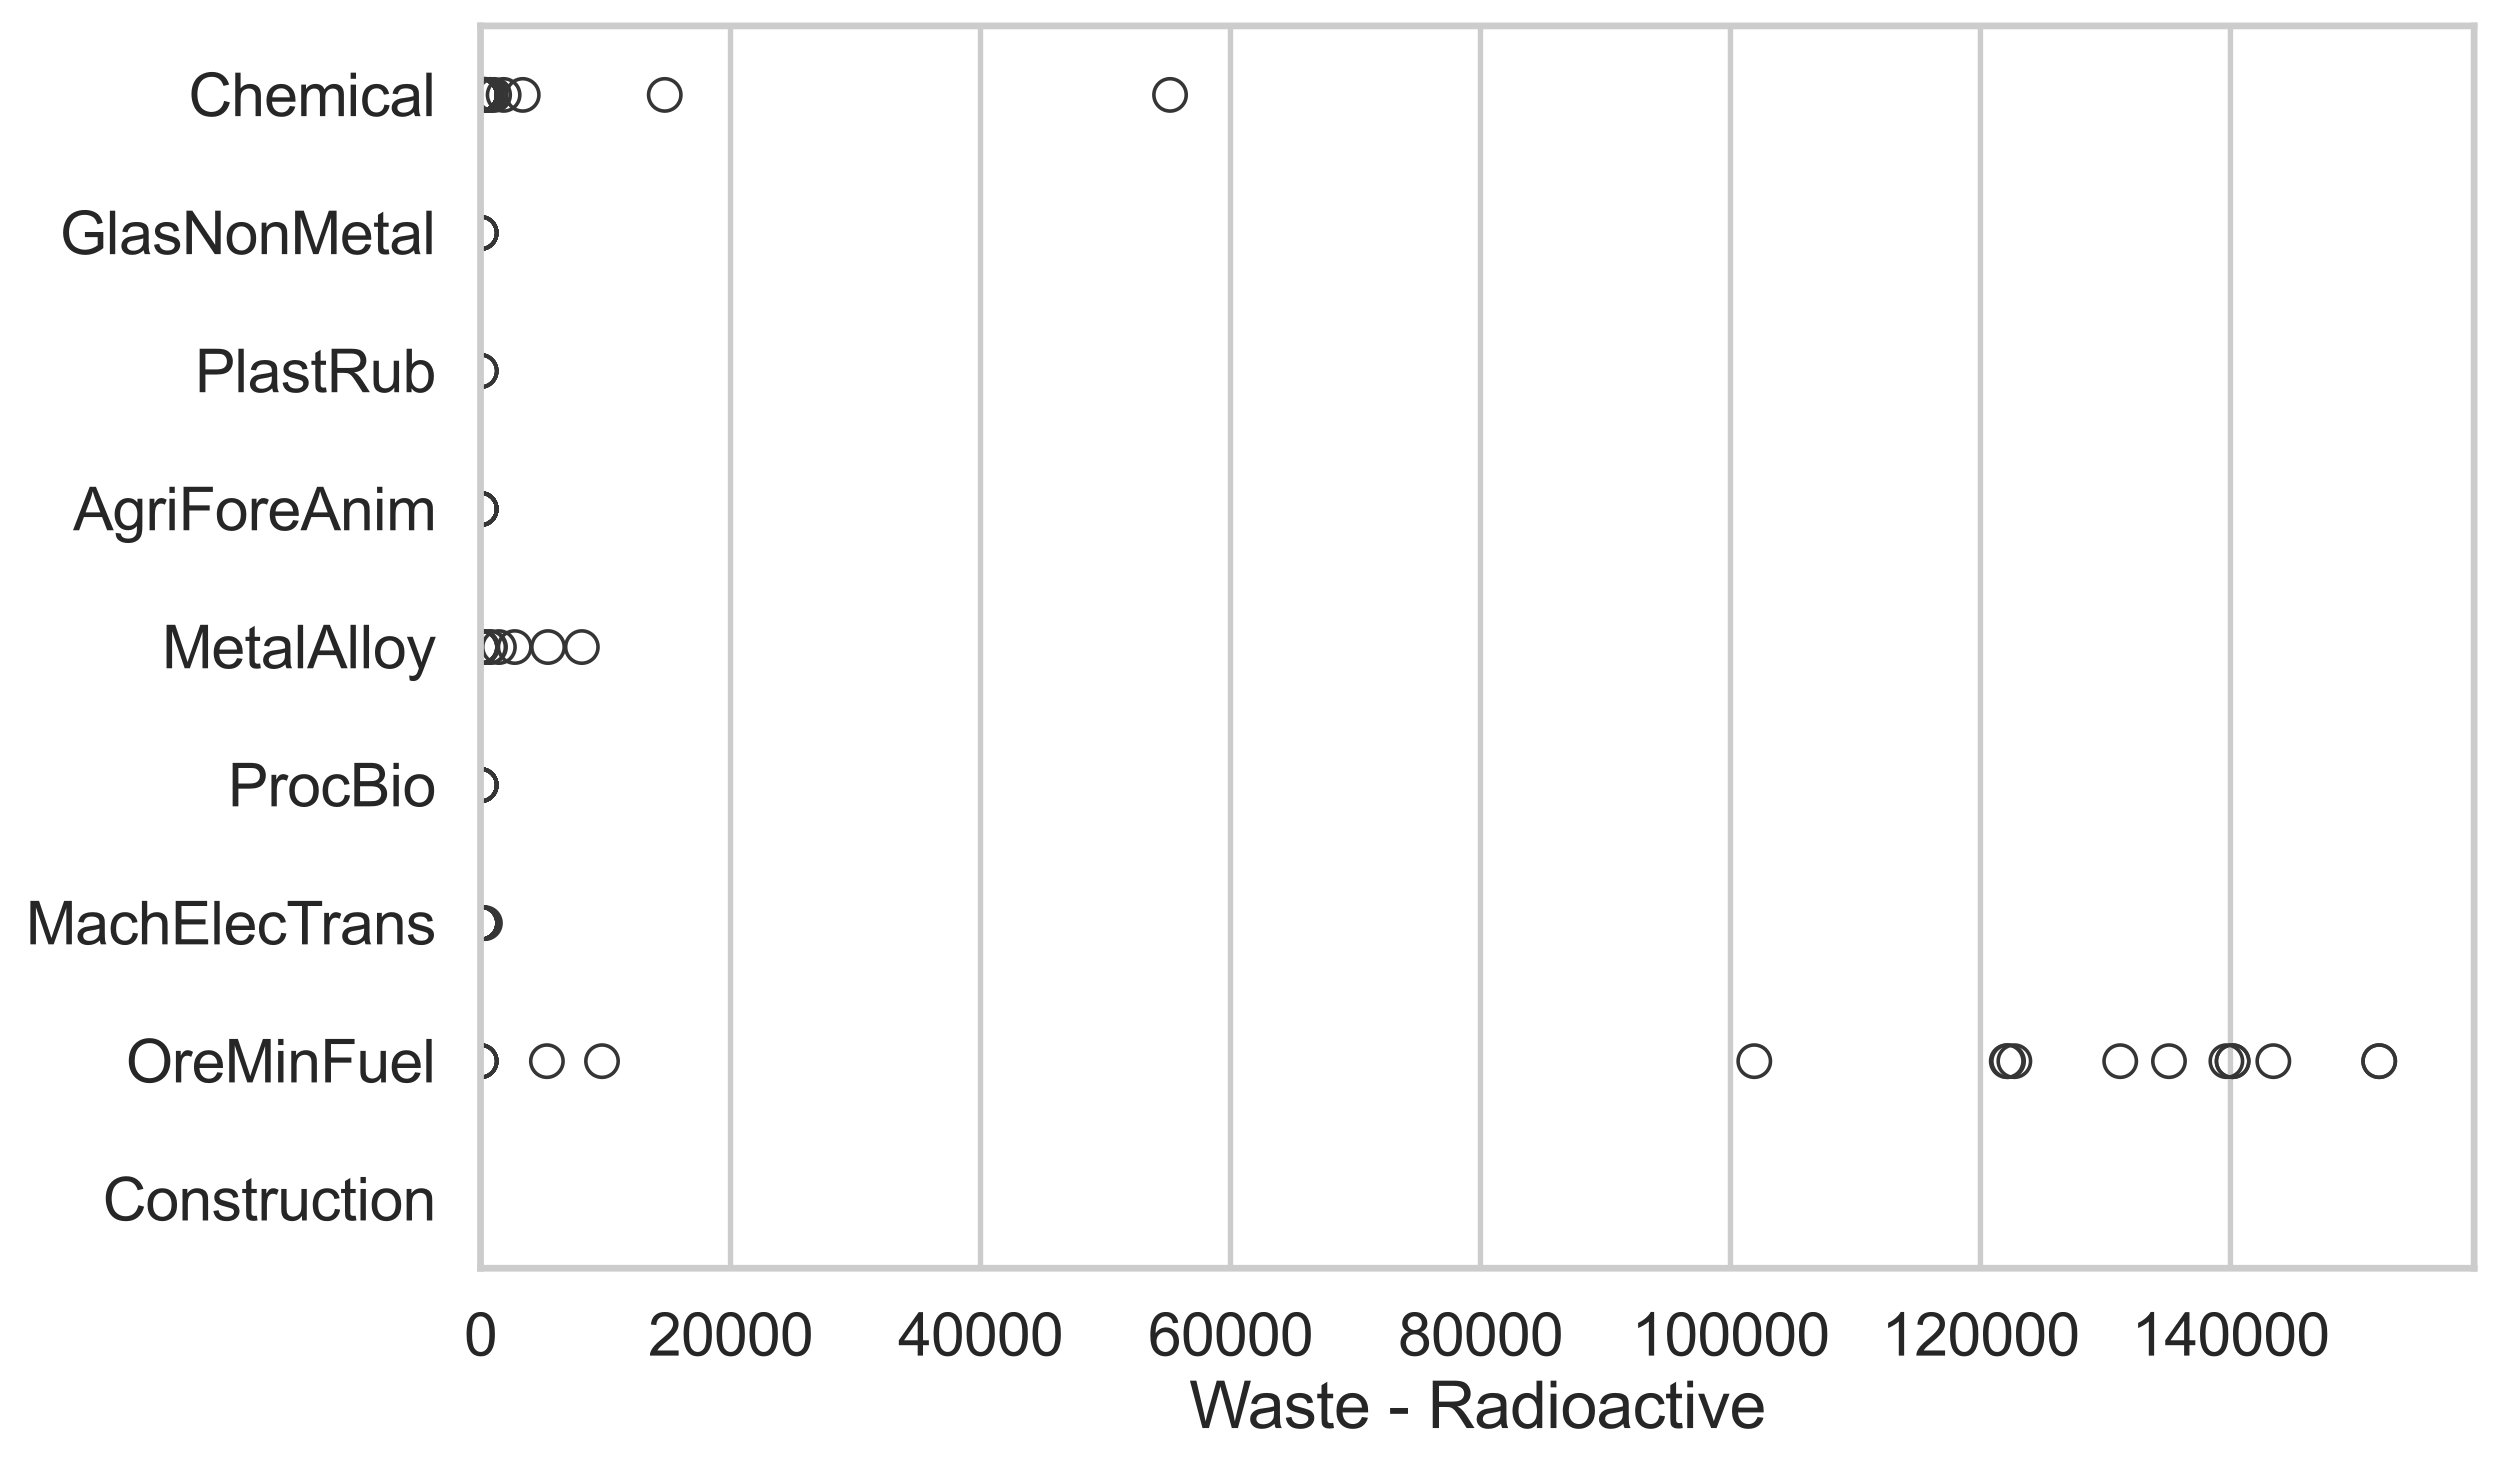 <?xml version="1.0" encoding="utf-8" standalone="no"?>
<!DOCTYPE svg PUBLIC "-//W3C//DTD SVG 1.1//EN"
  "http://www.w3.org/Graphics/SVG/1.1/DTD/svg11.dtd">
<svg xmlns:xlink="http://www.w3.org/1999/xlink" width="695.577pt" height="408.111pt" viewBox="0 0 695.577 408.111" xmlns="http://www.w3.org/2000/svg" version="1.1">
 <defs>
  <style type="text/css">*{stroke-linejoin: round; stroke-linecap: butt}</style>
 </defs>
 <g id="figure_1">
  <g id="patch_1">
   <path d="M 0 408.111 
L 695.577 408.111 
L 695.577 0 
L 0 0 
z
" style="fill: #ffffff"/>
  </g>
  <g id="axes_1">
   <g id="patch_2">
    <path d="M 133.697 352.86 
L 688.377 352.86 
L 688.377 7.2 
L 133.697 7.2 
z
" style="fill: #ffffff"/>
   </g>
   <g id="matplotlib.axis_1">
    <g id="xtick_1">
     <g id="line2d_1">
      <path d="M 133.697 352.86 
L 133.697 7.2 
" clip-path="url(#pc0c17e84ff)" style="fill: none; stroke: #cccccc; stroke-width: 1.5; stroke-linecap: round"/>
     </g>
     <g id="text_1">
      <!-- 0 -->
      <g style="fill: #262626" transform="translate(129.109 377.17) scale(0.165 -0.165)">
       <defs>
        <path id="ArialMT-30" d="M 266 2259 
Q 266 3072 433 3567 
Q 600 4063 929 4331 
Q 1259 4600 1759 4600 
Q 2128 4600 2406 4451 
Q 2684 4303 2865 4023 
Q 3047 3744 3150 3342 
Q 3253 2941 3253 2259 
Q 3253 1453 3087 958 
Q 2922 463 2592 192 
Q 2263 -78 1759 -78 
Q 1097 -78 719 397 
Q 266 969 266 2259 
z
M 844 2259 
Q 844 1131 1108 757 
Q 1372 384 1759 384 
Q 2147 384 2411 759 
Q 2675 1134 2675 2259 
Q 2675 3391 2411 3762 
Q 2147 4134 1753 4134 
Q 1366 4134 1134 3806 
Q 844 3388 844 2259 
z
" transform="scale(0.016)"/>
       </defs>
       <use xlink:href="#ArialMT-30"/>
      </g>
     </g>
    </g>
    <g id="xtick_2">
     <g id="line2d_2">
      <path d="M 203.251 352.86 
L 203.251 7.2 
" clip-path="url(#pc0c17e84ff)" style="fill: none; stroke: #cccccc; stroke-width: 1.5; stroke-linecap: round"/>
     </g>
     <g id="text_2">
      <!-- 20000 -->
      <g style="fill: #262626" transform="translate(180.312 377.17) scale(0.165 -0.165)">
       <defs>
        <path id="ArialMT-32" d="M 3222 541 
L 3222 0 
L 194 0 
Q 188 203 259 391 
Q 375 700 629 1000 
Q 884 1300 1366 1694 
Q 2113 2306 2375 2664 
Q 2638 3022 2638 3341 
Q 2638 3675 2398 3904 
Q 2159 4134 1775 4134 
Q 1369 4134 1125 3890 
Q 881 3647 878 3216 
L 300 3275 
Q 359 3922 746 4261 
Q 1134 4600 1788 4600 
Q 2447 4600 2831 4234 
Q 3216 3869 3216 3328 
Q 3216 3053 3103 2787 
Q 2991 2522 2730 2228 
Q 2469 1934 1863 1422 
Q 1356 997 1212 845 
Q 1069 694 975 541 
L 3222 541 
z
" transform="scale(0.016)"/>
       </defs>
       <use xlink:href="#ArialMT-32"/>
       <use xlink:href="#ArialMT-30" transform="translate(55.615 0)"/>
       <use xlink:href="#ArialMT-30" transform="translate(111.23 0)"/>
       <use xlink:href="#ArialMT-30" transform="translate(166.846 0)"/>
       <use xlink:href="#ArialMT-30" transform="translate(222.461 0)"/>
      </g>
     </g>
    </g>
    <g id="xtick_3">
     <g id="line2d_3">
      <path d="M 272.805 352.86 
L 272.805 7.2 
" clip-path="url(#pc0c17e84ff)" style="fill: none; stroke: #cccccc; stroke-width: 1.5; stroke-linecap: round"/>
     </g>
     <g id="text_3">
      <!-- 40000 -->
      <g style="fill: #262626" transform="translate(249.866 377.17) scale(0.165 -0.165)">
       <defs>
        <path id="ArialMT-34" d="M 2069 0 
L 2069 1097 
L 81 1097 
L 81 1613 
L 2172 4581 
L 2631 4581 
L 2631 1613 
L 3250 1613 
L 3250 1097 
L 2631 1097 
L 2631 0 
L 2069 0 
z
M 2069 1613 
L 2069 3678 
L 634 1613 
L 2069 1613 
z
" transform="scale(0.016)"/>
       </defs>
       <use xlink:href="#ArialMT-34"/>
       <use xlink:href="#ArialMT-30" transform="translate(55.615 0)"/>
       <use xlink:href="#ArialMT-30" transform="translate(111.23 0)"/>
       <use xlink:href="#ArialMT-30" transform="translate(166.846 0)"/>
       <use xlink:href="#ArialMT-30" transform="translate(222.461 0)"/>
      </g>
     </g>
    </g>
    <g id="xtick_4">
     <g id="line2d_4">
      <path d="M 342.36 352.86 
L 342.36 7.2 
" clip-path="url(#pc0c17e84ff)" style="fill: none; stroke: #cccccc; stroke-width: 1.5; stroke-linecap: round"/>
     </g>
     <g id="text_4">
      <!-- 60000 -->
      <g style="fill: #262626" transform="translate(319.421 377.17) scale(0.165 -0.165)">
       <defs>
        <path id="ArialMT-36" d="M 3184 3459 
L 2625 3416 
Q 2550 3747 2413 3897 
Q 2184 4138 1850 4138 
Q 1581 4138 1378 3988 
Q 1113 3794 959 3422 
Q 806 3050 800 2363 
Q 1003 2672 1297 2822 
Q 1591 2972 1913 2972 
Q 2475 2972 2870 2558 
Q 3266 2144 3266 1488 
Q 3266 1056 3080 686 
Q 2894 316 2569 119 
Q 2244 -78 1831 -78 
Q 1128 -78 684 439 
Q 241 956 241 2144 
Q 241 3472 731 4075 
Q 1159 4600 1884 4600 
Q 2425 4600 2770 4297 
Q 3116 3994 3184 3459 
z
M 888 1484 
Q 888 1194 1011 928 
Q 1134 663 1356 523 
Q 1578 384 1822 384 
Q 2178 384 2434 671 
Q 2691 959 2691 1453 
Q 2691 1928 2437 2201 
Q 2184 2475 1800 2475 
Q 1419 2475 1153 2201 
Q 888 1928 888 1484 
z
" transform="scale(0.016)"/>
       </defs>
       <use xlink:href="#ArialMT-36"/>
       <use xlink:href="#ArialMT-30" transform="translate(55.615 0)"/>
       <use xlink:href="#ArialMT-30" transform="translate(111.23 0)"/>
       <use xlink:href="#ArialMT-30" transform="translate(166.846 0)"/>
       <use xlink:href="#ArialMT-30" transform="translate(222.461 0)"/>
      </g>
     </g>
    </g>
    <g id="xtick_5">
     <g id="line2d_5">
      <path d="M 411.914 352.86 
L 411.914 7.2 
" clip-path="url(#pc0c17e84ff)" style="fill: none; stroke: #cccccc; stroke-width: 1.5; stroke-linecap: round"/>
     </g>
     <g id="text_5">
      <!-- 80000 -->
      <g style="fill: #262626" transform="translate(388.975 377.17) scale(0.165 -0.165)">
       <defs>
        <path id="ArialMT-38" d="M 1131 2484 
Q 781 2613 612 2850 
Q 444 3088 444 3419 
Q 444 3919 803 4259 
Q 1163 4600 1759 4600 
Q 2359 4600 2725 4251 
Q 3091 3903 3091 3403 
Q 3091 3084 2923 2848 
Q 2756 2613 2416 2484 
Q 2838 2347 3058 2040 
Q 3278 1734 3278 1309 
Q 3278 722 2862 322 
Q 2447 -78 1769 -78 
Q 1091 -78 675 323 
Q 259 725 259 1325 
Q 259 1772 486 2073 
Q 713 2375 1131 2484 
z
M 1019 3438 
Q 1019 3113 1228 2906 
Q 1438 2700 1772 2700 
Q 2097 2700 2305 2904 
Q 2513 3109 2513 3406 
Q 2513 3716 2298 3927 
Q 2084 4138 1766 4138 
Q 1444 4138 1231 3931 
Q 1019 3725 1019 3438 
z
M 838 1322 
Q 838 1081 952 856 
Q 1066 631 1291 507 
Q 1516 384 1775 384 
Q 2178 384 2440 643 
Q 2703 903 2703 1303 
Q 2703 1709 2433 1975 
Q 2163 2241 1756 2241 
Q 1359 2241 1098 1978 
Q 838 1716 838 1322 
z
" transform="scale(0.016)"/>
       </defs>
       <use xlink:href="#ArialMT-38"/>
       <use xlink:href="#ArialMT-30" transform="translate(55.615 0)"/>
       <use xlink:href="#ArialMT-30" transform="translate(111.23 0)"/>
       <use xlink:href="#ArialMT-30" transform="translate(166.846 0)"/>
       <use xlink:href="#ArialMT-30" transform="translate(222.461 0)"/>
      </g>
     </g>
    </g>
    <g id="xtick_6">
     <g id="line2d_6">
      <path d="M 481.468 352.86 
L 481.468 7.2 
" clip-path="url(#pc0c17e84ff)" style="fill: none; stroke: #cccccc; stroke-width: 1.5; stroke-linecap: round"/>
     </g>
     <g id="text_6">
      <!-- 100000 -->
      <g style="fill: #262626" transform="translate(453.941 377.17) scale(0.165 -0.165)">
       <defs>
        <path id="ArialMT-31" d="M 2384 0 
L 1822 0 
L 1822 3584 
Q 1619 3391 1289 3197 
Q 959 3003 697 2906 
L 697 3450 
Q 1169 3672 1522 3987 
Q 1875 4303 2022 4600 
L 2384 4600 
L 2384 0 
z
" transform="scale(0.016)"/>
       </defs>
       <use xlink:href="#ArialMT-31"/>
       <use xlink:href="#ArialMT-30" transform="translate(55.615 0)"/>
       <use xlink:href="#ArialMT-30" transform="translate(111.23 0)"/>
       <use xlink:href="#ArialMT-30" transform="translate(166.846 0)"/>
       <use xlink:href="#ArialMT-30" transform="translate(222.461 0)"/>
       <use xlink:href="#ArialMT-30" transform="translate(278.076 0)"/>
      </g>
     </g>
    </g>
    <g id="xtick_7">
     <g id="line2d_7">
      <path d="M 551.022 352.86 
L 551.022 7.2 
" clip-path="url(#pc0c17e84ff)" style="fill: none; stroke: #cccccc; stroke-width: 1.5; stroke-linecap: round"/>
     </g>
     <g id="text_7">
      <!-- 120000 -->
      <g style="fill: #262626" transform="translate(523.496 377.17) scale(0.165 -0.165)">
       <use xlink:href="#ArialMT-31"/>
       <use xlink:href="#ArialMT-32" transform="translate(55.615 0)"/>
       <use xlink:href="#ArialMT-30" transform="translate(111.23 0)"/>
       <use xlink:href="#ArialMT-30" transform="translate(166.846 0)"/>
       <use xlink:href="#ArialMT-30" transform="translate(222.461 0)"/>
       <use xlink:href="#ArialMT-30" transform="translate(278.076 0)"/>
      </g>
     </g>
    </g>
    <g id="xtick_8">
     <g id="line2d_8">
      <path d="M 620.576 352.86 
L 620.576 7.2 
" clip-path="url(#pc0c17e84ff)" style="fill: none; stroke: #cccccc; stroke-width: 1.5; stroke-linecap: round"/>
     </g>
     <g id="text_8">
      <!-- 140000 -->
      <g style="fill: #262626" transform="translate(593.05 377.17) scale(0.165 -0.165)">
       <use xlink:href="#ArialMT-31"/>
       <use xlink:href="#ArialMT-34" transform="translate(55.615 0)"/>
       <use xlink:href="#ArialMT-30" transform="translate(111.23 0)"/>
       <use xlink:href="#ArialMT-30" transform="translate(166.846 0)"/>
       <use xlink:href="#ArialMT-30" transform="translate(222.461 0)"/>
       <use xlink:href="#ArialMT-30" transform="translate(278.076 0)"/>
      </g>
     </g>
    </g>
    <g id="text_9">
     <!-- Waste - Radioactive -->
     <g style="fill: #262626" transform="translate(330.848 397.334) scale(0.18 -0.18)">
      <defs>
       <path id="ArialMT-57" d="M 1294 0 
L 78 4581 
L 700 4581 
L 1397 1578 
Q 1509 1106 1591 641 
Q 1766 1375 1797 1488 
L 2669 4581 
L 3400 4581 
L 4056 2263 
Q 4303 1400 4413 641 
Q 4500 1075 4641 1638 
L 5359 4581 
L 5969 4581 
L 4713 0 
L 4128 0 
L 3163 3491 
Q 3041 3928 3019 4028 
Q 2947 3713 2884 3491 
L 1913 0 
L 1294 0 
z
" transform="scale(0.016)"/>
       <path id="ArialMT-61" d="M 2588 409 
Q 2275 144 1986 34 
Q 1697 -75 1366 -75 
Q 819 -75 525 192 
Q 231 459 231 875 
Q 231 1119 342 1320 
Q 453 1522 633 1644 
Q 813 1766 1038 1828 
Q 1203 1872 1538 1913 
Q 2219 1994 2541 2106 
Q 2544 2222 2544 2253 
Q 2544 2597 2384 2738 
Q 2169 2928 1744 2928 
Q 1347 2928 1158 2789 
Q 969 2650 878 2297 
L 328 2372 
Q 403 2725 575 2942 
Q 747 3159 1072 3276 
Q 1397 3394 1825 3394 
Q 2250 3394 2515 3294 
Q 2781 3194 2906 3042 
Q 3031 2891 3081 2659 
Q 3109 2516 3109 2141 
L 3109 1391 
Q 3109 606 3145 398 
Q 3181 191 3288 0 
L 2700 0 
Q 2613 175 2588 409 
z
M 2541 1666 
Q 2234 1541 1622 1453 
Q 1275 1403 1131 1340 
Q 988 1278 909 1158 
Q 831 1038 831 891 
Q 831 666 1001 516 
Q 1172 366 1500 366 
Q 1825 366 2078 508 
Q 2331 650 2450 897 
Q 2541 1088 2541 1459 
L 2541 1666 
z
" transform="scale(0.016)"/>
       <path id="ArialMT-73" d="M 197 991 
L 753 1078 
Q 800 744 1014 566 
Q 1228 388 1613 388 
Q 2000 388 2187 545 
Q 2375 703 2375 916 
Q 2375 1106 2209 1216 
Q 2094 1291 1634 1406 
Q 1016 1563 777 1677 
Q 538 1791 414 1992 
Q 291 2194 291 2438 
Q 291 2659 392 2848 
Q 494 3038 669 3163 
Q 800 3259 1026 3326 
Q 1253 3394 1513 3394 
Q 1903 3394 2198 3281 
Q 2494 3169 2634 2976 
Q 2775 2784 2828 2463 
L 2278 2388 
Q 2241 2644 2061 2787 
Q 1881 2931 1553 2931 
Q 1166 2931 1000 2803 
Q 834 2675 834 2503 
Q 834 2394 903 2306 
Q 972 2216 1119 2156 
Q 1203 2125 1616 2013 
Q 2213 1853 2448 1751 
Q 2684 1650 2818 1456 
Q 2953 1263 2953 975 
Q 2953 694 2789 445 
Q 2625 197 2315 61 
Q 2006 -75 1616 -75 
Q 969 -75 630 194 
Q 291 463 197 991 
z
" transform="scale(0.016)"/>
       <path id="ArialMT-74" d="M 1650 503 
L 1731 6 
Q 1494 -44 1306 -44 
Q 1000 -44 831 53 
Q 663 150 594 308 
Q 525 466 525 972 
L 525 2881 
L 113 2881 
L 113 3319 
L 525 3319 
L 525 4141 
L 1084 4478 
L 1084 3319 
L 1650 3319 
L 1650 2881 
L 1084 2881 
L 1084 941 
Q 1084 700 1114 631 
Q 1144 563 1211 522 
Q 1278 481 1403 481 
Q 1497 481 1650 503 
z
" transform="scale(0.016)"/>
       <path id="ArialMT-65" d="M 2694 1069 
L 3275 997 
Q 3138 488 2766 206 
Q 2394 -75 1816 -75 
Q 1088 -75 661 373 
Q 234 822 234 1631 
Q 234 2469 665 2931 
Q 1097 3394 1784 3394 
Q 2450 3394 2872 2941 
Q 3294 2488 3294 1666 
Q 3294 1616 3291 1516 
L 816 1516 
Q 847 969 1125 678 
Q 1403 388 1819 388 
Q 2128 388 2347 550 
Q 2566 713 2694 1069 
z
M 847 1978 
L 2700 1978 
Q 2663 2397 2488 2606 
Q 2219 2931 1791 2931 
Q 1403 2931 1139 2672 
Q 875 2413 847 1978 
z
" transform="scale(0.016)"/>
       <path id="ArialMT-20" transform="scale(0.016)"/>
       <path id="ArialMT-2d" d="M 203 1375 
L 203 1941 
L 1931 1941 
L 1931 1375 
L 203 1375 
z
" transform="scale(0.016)"/>
       <path id="ArialMT-52" d="M 503 0 
L 503 4581 
L 2534 4581 
Q 3147 4581 3465 4457 
Q 3784 4334 3975 4021 
Q 4166 3709 4166 3331 
Q 4166 2844 3850 2509 
Q 3534 2175 2875 2084 
Q 3116 1969 3241 1856 
Q 3506 1613 3744 1247 
L 4541 0 
L 3778 0 
L 3172 953 
Q 2906 1366 2734 1584 
Q 2563 1803 2427 1890 
Q 2291 1978 2150 2013 
Q 2047 2034 1813 2034 
L 1109 2034 
L 1109 0 
L 503 0 
z
M 1109 2559 
L 2413 2559 
Q 2828 2559 3062 2645 
Q 3297 2731 3419 2920 
Q 3541 3109 3541 3331 
Q 3541 3656 3305 3865 
Q 3069 4075 2559 4075 
L 1109 4075 
L 1109 2559 
z
" transform="scale(0.016)"/>
       <path id="ArialMT-64" d="M 2575 0 
L 2575 419 
Q 2259 -75 1647 -75 
Q 1250 -75 917 144 
Q 584 363 401 755 
Q 219 1147 219 1656 
Q 219 2153 384 2558 
Q 550 2963 881 3178 
Q 1213 3394 1622 3394 
Q 1922 3394 2156 3267 
Q 2391 3141 2538 2938 
L 2538 4581 
L 3097 4581 
L 3097 0 
L 2575 0 
z
M 797 1656 
Q 797 1019 1065 703 
Q 1334 388 1700 388 
Q 2069 388 2326 689 
Q 2584 991 2584 1609 
Q 2584 2291 2321 2609 
Q 2059 2928 1675 2928 
Q 1300 2928 1048 2622 
Q 797 2316 797 1656 
z
" transform="scale(0.016)"/>
       <path id="ArialMT-69" d="M 425 3934 
L 425 4581 
L 988 4581 
L 988 3934 
L 425 3934 
z
M 425 0 
L 425 3319 
L 988 3319 
L 988 0 
L 425 0 
z
" transform="scale(0.016)"/>
       <path id="ArialMT-6f" d="M 213 1659 
Q 213 2581 725 3025 
Q 1153 3394 1769 3394 
Q 2453 3394 2887 2945 
Q 3322 2497 3322 1706 
Q 3322 1066 3130 698 
Q 2938 331 2570 128 
Q 2203 -75 1769 -75 
Q 1072 -75 642 372 
Q 213 819 213 1659 
z
M 791 1659 
Q 791 1022 1069 705 
Q 1347 388 1769 388 
Q 2188 388 2466 706 
Q 2744 1025 2744 1678 
Q 2744 2294 2464 2611 
Q 2184 2928 1769 2928 
Q 1347 2928 1069 2612 
Q 791 2297 791 1659 
z
" transform="scale(0.016)"/>
       <path id="ArialMT-63" d="M 2588 1216 
L 3141 1144 
Q 3050 572 2676 248 
Q 2303 -75 1759 -75 
Q 1078 -75 664 370 
Q 250 816 250 1647 
Q 250 2184 428 2587 
Q 606 2991 970 3192 
Q 1334 3394 1763 3394 
Q 2303 3394 2647 3120 
Q 2991 2847 3088 2344 
L 2541 2259 
Q 2463 2594 2264 2762 
Q 2066 2931 1784 2931 
Q 1359 2931 1093 2626 
Q 828 2322 828 1663 
Q 828 994 1084 691 
Q 1341 388 1753 388 
Q 2084 388 2306 591 
Q 2528 794 2588 1216 
z
" transform="scale(0.016)"/>
       <path id="ArialMT-76" d="M 1344 0 
L 81 3319 
L 675 3319 
L 1388 1331 
Q 1503 1009 1600 663 
Q 1675 925 1809 1294 
L 2547 3319 
L 3125 3319 
L 1869 0 
L 1344 0 
z
" transform="scale(0.016)"/>
      </defs>
      <use xlink:href="#ArialMT-57"/>
      <use xlink:href="#ArialMT-61" transform="translate(90.635 0)"/>
      <use xlink:href="#ArialMT-73" transform="translate(146.25 0)"/>
      <use xlink:href="#ArialMT-74" transform="translate(196.25 0)"/>
      <use xlink:href="#ArialMT-65" transform="translate(224.033 0)"/>
      <use xlink:href="#ArialMT-20" transform="translate(279.648 0)"/>
      <use xlink:href="#ArialMT-2d" transform="translate(307.432 0)"/>
      <use xlink:href="#ArialMT-20" transform="translate(340.732 0)"/>
      <use xlink:href="#ArialMT-52" transform="translate(368.516 0)"/>
      <use xlink:href="#ArialMT-61" transform="translate(440.732 0)"/>
      <use xlink:href="#ArialMT-64" transform="translate(496.348 0)"/>
      <use xlink:href="#ArialMT-69" transform="translate(551.963 0)"/>
      <use xlink:href="#ArialMT-6f" transform="translate(574.18 0)"/>
      <use xlink:href="#ArialMT-61" transform="translate(629.795 0)"/>
      <use xlink:href="#ArialMT-63" transform="translate(685.41 0)"/>
      <use xlink:href="#ArialMT-74" transform="translate(735.41 0)"/>
      <use xlink:href="#ArialMT-69" transform="translate(763.193 0)"/>
      <use xlink:href="#ArialMT-76" transform="translate(785.41 0)"/>
      <use xlink:href="#ArialMT-65" transform="translate(835.41 0)"/>
     </g>
    </g>
   </g>
   <g id="matplotlib.axis_2">
    <g id="ytick_1">
     <g id="text_10">
      <!-- Chemical -->
      <g style="fill: #262626" transform="translate(52.428 32.309) scale(0.165 -0.165)">
       <defs>
        <path id="ArialMT-43" d="M 3763 1606 
L 4369 1453 
Q 4178 706 3683 314 
Q 3188 -78 2472 -78 
Q 1731 -78 1267 223 
Q 803 525 561 1097 
Q 319 1669 319 2325 
Q 319 3041 592 3573 
Q 866 4106 1370 4382 
Q 1875 4659 2481 4659 
Q 3169 4659 3637 4309 
Q 4106 3959 4291 3325 
L 3694 3184 
Q 3534 3684 3231 3912 
Q 2928 4141 2469 4141 
Q 1941 4141 1586 3887 
Q 1231 3634 1087 3207 
Q 944 2781 944 2328 
Q 944 1744 1114 1308 
Q 1284 872 1643 656 
Q 2003 441 2422 441 
Q 2931 441 3284 734 
Q 3638 1028 3763 1606 
z
" transform="scale(0.016)"/>
        <path id="ArialMT-68" d="M 422 0 
L 422 4581 
L 984 4581 
L 984 2938 
Q 1378 3394 1978 3394 
Q 2347 3394 2619 3248 
Q 2891 3103 3008 2847 
Q 3125 2591 3125 2103 
L 3125 0 
L 2563 0 
L 2563 2103 
Q 2563 2525 2380 2717 
Q 2197 2909 1863 2909 
Q 1613 2909 1392 2779 
Q 1172 2650 1078 2428 
Q 984 2206 984 1816 
L 984 0 
L 422 0 
z
" transform="scale(0.016)"/>
        <path id="ArialMT-6d" d="M 422 0 
L 422 3319 
L 925 3319 
L 925 2853 
Q 1081 3097 1340 3245 
Q 1600 3394 1931 3394 
Q 2300 3394 2536 3241 
Q 2772 3088 2869 2813 
Q 3263 3394 3894 3394 
Q 4388 3394 4653 3120 
Q 4919 2847 4919 2278 
L 4919 0 
L 4359 0 
L 4359 2091 
Q 4359 2428 4304 2576 
Q 4250 2725 4106 2815 
Q 3963 2906 3769 2906 
Q 3419 2906 3187 2673 
Q 2956 2441 2956 1928 
L 2956 0 
L 2394 0 
L 2394 2156 
Q 2394 2531 2256 2718 
Q 2119 2906 1806 2906 
Q 1569 2906 1367 2781 
Q 1166 2656 1075 2415 
Q 984 2175 984 1722 
L 984 0 
L 422 0 
z
" transform="scale(0.016)"/>
        <path id="ArialMT-6c" d="M 409 0 
L 409 4581 
L 972 4581 
L 972 0 
L 409 0 
z
" transform="scale(0.016)"/>
       </defs>
       <use xlink:href="#ArialMT-43"/>
       <use xlink:href="#ArialMT-68" transform="translate(72.217 0)"/>
       <use xlink:href="#ArialMT-65" transform="translate(127.832 0)"/>
       <use xlink:href="#ArialMT-6d" transform="translate(183.447 0)"/>
       <use xlink:href="#ArialMT-69" transform="translate(266.748 0)"/>
       <use xlink:href="#ArialMT-63" transform="translate(288.965 0)"/>
       <use xlink:href="#ArialMT-61" transform="translate(338.965 0)"/>
       <use xlink:href="#ArialMT-6c" transform="translate(394.58 0)"/>
      </g>
     </g>
    </g>
    <g id="ytick_2">
     <g id="text_11">
      <!-- GlasNonMetal -->
      <g style="fill: #262626" transform="translate(16.659 70.715) scale(0.165 -0.165)">
       <defs>
        <path id="ArialMT-47" d="M 2638 1797 
L 2638 2334 
L 4578 2338 
L 4578 638 
Q 4131 281 3656 101 
Q 3181 -78 2681 -78 
Q 2006 -78 1454 211 
Q 903 500 622 1047 
Q 341 1594 341 2269 
Q 341 2938 620 3517 
Q 900 4097 1425 4378 
Q 1950 4659 2634 4659 
Q 3131 4659 3532 4498 
Q 3934 4338 4162 4050 
Q 4391 3763 4509 3300 
L 3963 3150 
Q 3859 3500 3706 3700 
Q 3553 3900 3268 4020 
Q 2984 4141 2638 4141 
Q 2222 4141 1919 4014 
Q 1616 3888 1430 3681 
Q 1244 3475 1141 3228 
Q 966 2803 966 2306 
Q 966 1694 1177 1281 
Q 1388 869 1791 669 
Q 2194 469 2647 469 
Q 3041 469 3416 620 
Q 3791 772 3984 944 
L 3984 1797 
L 2638 1797 
z
" transform="scale(0.016)"/>
        <path id="ArialMT-4e" d="M 488 0 
L 488 4581 
L 1109 4581 
L 3516 984 
L 3516 4581 
L 4097 4581 
L 4097 0 
L 3475 0 
L 1069 3600 
L 1069 0 
L 488 0 
z
" transform="scale(0.016)"/>
        <path id="ArialMT-6e" d="M 422 0 
L 422 3319 
L 928 3319 
L 928 2847 
Q 1294 3394 1984 3394 
Q 2284 3394 2536 3286 
Q 2788 3178 2913 3003 
Q 3038 2828 3088 2588 
Q 3119 2431 3119 2041 
L 3119 0 
L 2556 0 
L 2556 2019 
Q 2556 2363 2490 2533 
Q 2425 2703 2258 2804 
Q 2091 2906 1866 2906 
Q 1506 2906 1245 2678 
Q 984 2450 984 1813 
L 984 0 
L 422 0 
z
" transform="scale(0.016)"/>
        <path id="ArialMT-4d" d="M 475 0 
L 475 4581 
L 1388 4581 
L 2472 1338 
Q 2622 884 2691 659 
Q 2769 909 2934 1394 
L 4031 4581 
L 4847 4581 
L 4847 0 
L 4263 0 
L 4263 3834 
L 2931 0 
L 2384 0 
L 1059 3900 
L 1059 0 
L 475 0 
z
" transform="scale(0.016)"/>
       </defs>
       <use xlink:href="#ArialMT-47"/>
       <use xlink:href="#ArialMT-6c" transform="translate(77.783 0)"/>
       <use xlink:href="#ArialMT-61" transform="translate(100 0)"/>
       <use xlink:href="#ArialMT-73" transform="translate(155.615 0)"/>
       <use xlink:href="#ArialMT-4e" transform="translate(205.615 0)"/>
       <use xlink:href="#ArialMT-6f" transform="translate(277.832 0)"/>
       <use xlink:href="#ArialMT-6e" transform="translate(333.447 0)"/>
       <use xlink:href="#ArialMT-4d" transform="translate(389.062 0)"/>
       <use xlink:href="#ArialMT-65" transform="translate(472.363 0)"/>
       <use xlink:href="#ArialMT-74" transform="translate(527.979 0)"/>
       <use xlink:href="#ArialMT-61" transform="translate(555.762 0)"/>
       <use xlink:href="#ArialMT-6c" transform="translate(611.377 0)"/>
      </g>
     </g>
    </g>
    <g id="ytick_3">
     <g id="text_12">
      <!-- PlastRub -->
      <g style="fill: #262626" transform="translate(54.248 109.122) scale(0.165 -0.165)">
       <defs>
        <path id="ArialMT-50" d="M 494 0 
L 494 4581 
L 2222 4581 
Q 2678 4581 2919 4538 
Q 3256 4481 3484 4323 
Q 3713 4166 3852 3881 
Q 3991 3597 3991 3256 
Q 3991 2672 3619 2267 
Q 3247 1863 2275 1863 
L 1100 1863 
L 1100 0 
L 494 0 
z
M 1100 2403 
L 2284 2403 
Q 2872 2403 3119 2622 
Q 3366 2841 3366 3238 
Q 3366 3525 3220 3729 
Q 3075 3934 2838 4000 
Q 2684 4041 2272 4041 
L 1100 4041 
L 1100 2403 
z
" transform="scale(0.016)"/>
        <path id="ArialMT-75" d="M 2597 0 
L 2597 488 
Q 2209 -75 1544 -75 
Q 1250 -75 995 37 
Q 741 150 617 320 
Q 494 491 444 738 
Q 409 903 409 1263 
L 409 3319 
L 972 3319 
L 972 1478 
Q 972 1038 1006 884 
Q 1059 663 1231 536 
Q 1403 409 1656 409 
Q 1909 409 2131 539 
Q 2353 669 2445 892 
Q 2538 1116 2538 1541 
L 2538 3319 
L 3100 3319 
L 3100 0 
L 2597 0 
z
" transform="scale(0.016)"/>
        <path id="ArialMT-62" d="M 941 0 
L 419 0 
L 419 4581 
L 981 4581 
L 981 2947 
Q 1338 3394 1891 3394 
Q 2197 3394 2470 3270 
Q 2744 3147 2920 2923 
Q 3097 2700 3197 2384 
Q 3297 2069 3297 1709 
Q 3297 856 2875 390 
Q 2453 -75 1863 -75 
Q 1275 -75 941 416 
L 941 0 
z
M 934 1684 
Q 934 1088 1097 822 
Q 1363 388 1816 388 
Q 2184 388 2453 708 
Q 2722 1028 2722 1663 
Q 2722 2313 2464 2622 
Q 2206 2931 1841 2931 
Q 1472 2931 1203 2611 
Q 934 2291 934 1684 
z
" transform="scale(0.016)"/>
       </defs>
       <use xlink:href="#ArialMT-50"/>
       <use xlink:href="#ArialMT-6c" transform="translate(66.699 0)"/>
       <use xlink:href="#ArialMT-61" transform="translate(88.916 0)"/>
       <use xlink:href="#ArialMT-73" transform="translate(144.531 0)"/>
       <use xlink:href="#ArialMT-74" transform="translate(194.531 0)"/>
       <use xlink:href="#ArialMT-52" transform="translate(222.314 0)"/>
       <use xlink:href="#ArialMT-75" transform="translate(294.531 0)"/>
       <use xlink:href="#ArialMT-62" transform="translate(350.146 0)"/>
      </g>
     </g>
    </g>
    <g id="ytick_4">
     <g id="text_13">
      <!-- AgriForeAnim -->
      <g style="fill: #262626" transform="translate(20.341 147.529) scale(0.165 -0.165)">
       <defs>
        <path id="ArialMT-41" d="M -9 0 
L 1750 4581 
L 2403 4581 
L 4278 0 
L 3588 0 
L 3053 1388 
L 1138 1388 
L 634 0 
L -9 0 
z
M 1313 1881 
L 2866 1881 
L 2388 3150 
Q 2169 3728 2063 4100 
Q 1975 3659 1816 3225 
L 1313 1881 
z
" transform="scale(0.016)"/>
        <path id="ArialMT-67" d="M 319 -275 
L 866 -356 
Q 900 -609 1056 -725 
Q 1266 -881 1628 -881 
Q 2019 -881 2231 -725 
Q 2444 -569 2519 -288 
Q 2563 -116 2559 434 
Q 2191 0 1641 0 
Q 956 0 581 494 
Q 206 988 206 1678 
Q 206 2153 378 2554 
Q 550 2956 876 3175 
Q 1203 3394 1644 3394 
Q 2231 3394 2613 2919 
L 2613 3319 
L 3131 3319 
L 3131 450 
Q 3131 -325 2973 -648 
Q 2816 -972 2473 -1159 
Q 2131 -1347 1631 -1347 
Q 1038 -1347 672 -1080 
Q 306 -813 319 -275 
z
M 784 1719 
Q 784 1066 1043 766 
Q 1303 466 1694 466 
Q 2081 466 2343 764 
Q 2606 1063 2606 1700 
Q 2606 2309 2336 2618 
Q 2066 2928 1684 2928 
Q 1309 2928 1046 2623 
Q 784 2319 784 1719 
z
" transform="scale(0.016)"/>
        <path id="ArialMT-72" d="M 416 0 
L 416 3319 
L 922 3319 
L 922 2816 
Q 1116 3169 1280 3281 
Q 1444 3394 1641 3394 
Q 1925 3394 2219 3213 
L 2025 2691 
Q 1819 2813 1613 2813 
Q 1428 2813 1281 2702 
Q 1134 2591 1072 2394 
Q 978 2094 978 1738 
L 978 0 
L 416 0 
z
" transform="scale(0.016)"/>
        <path id="ArialMT-46" d="M 525 0 
L 525 4581 
L 3616 4581 
L 3616 4041 
L 1131 4041 
L 1131 2622 
L 3281 2622 
L 3281 2081 
L 1131 2081 
L 1131 0 
L 525 0 
z
" transform="scale(0.016)"/>
       </defs>
       <use xlink:href="#ArialMT-41"/>
       <use xlink:href="#ArialMT-67" transform="translate(66.699 0)"/>
       <use xlink:href="#ArialMT-72" transform="translate(122.314 0)"/>
       <use xlink:href="#ArialMT-69" transform="translate(155.615 0)"/>
       <use xlink:href="#ArialMT-46" transform="translate(177.832 0)"/>
       <use xlink:href="#ArialMT-6f" transform="translate(238.916 0)"/>
       <use xlink:href="#ArialMT-72" transform="translate(294.531 0)"/>
       <use xlink:href="#ArialMT-65" transform="translate(327.832 0)"/>
       <use xlink:href="#ArialMT-41" transform="translate(383.447 0)"/>
       <use xlink:href="#ArialMT-6e" transform="translate(450.146 0)"/>
       <use xlink:href="#ArialMT-69" transform="translate(505.762 0)"/>
       <use xlink:href="#ArialMT-6d" transform="translate(527.979 0)"/>
      </g>
     </g>
    </g>
    <g id="ytick_5">
     <g id="text_14">
      <!-- MetalAlloy -->
      <g style="fill: #262626" transform="translate(45.088 185.935) scale(0.165 -0.165)">
       <defs>
        <path id="ArialMT-79" d="M 397 -1278 
L 334 -750 
Q 519 -800 656 -800 
Q 844 -800 956 -737 
Q 1069 -675 1141 -563 
Q 1194 -478 1313 -144 
Q 1328 -97 1363 -6 
L 103 3319 
L 709 3319 
L 1400 1397 
Q 1534 1031 1641 628 
Q 1738 1016 1872 1384 
L 2581 3319 
L 3144 3319 
L 1881 -56 
Q 1678 -603 1566 -809 
Q 1416 -1088 1222 -1217 
Q 1028 -1347 759 -1347 
Q 597 -1347 397 -1278 
z
" transform="scale(0.016)"/>
       </defs>
       <use xlink:href="#ArialMT-4d"/>
       <use xlink:href="#ArialMT-65" transform="translate(83.301 0)"/>
       <use xlink:href="#ArialMT-74" transform="translate(138.916 0)"/>
       <use xlink:href="#ArialMT-61" transform="translate(166.699 0)"/>
       <use xlink:href="#ArialMT-6c" transform="translate(222.314 0)"/>
       <use xlink:href="#ArialMT-41" transform="translate(244.531 0)"/>
       <use xlink:href="#ArialMT-6c" transform="translate(311.23 0)"/>
       <use xlink:href="#ArialMT-6c" transform="translate(333.447 0)"/>
       <use xlink:href="#ArialMT-6f" transform="translate(355.664 0)"/>
       <use xlink:href="#ArialMT-79" transform="translate(411.279 0)"/>
      </g>
     </g>
    </g>
    <g id="ytick_6">
     <g id="text_15">
      <!-- ProcBio -->
      <g style="fill: #262626" transform="translate(63.424 224.342) scale(0.165 -0.165)">
       <defs>
        <path id="ArialMT-42" d="M 469 0 
L 469 4581 
L 2188 4581 
Q 2713 4581 3030 4442 
Q 3347 4303 3526 4014 
Q 3706 3725 3706 3409 
Q 3706 3116 3547 2856 
Q 3388 2597 3066 2438 
Q 3481 2316 3704 2022 
Q 3928 1728 3928 1328 
Q 3928 1006 3792 729 
Q 3656 453 3456 303 
Q 3256 153 2954 76 
Q 2653 0 2216 0 
L 469 0 
z
M 1075 2656 
L 2066 2656 
Q 2469 2656 2644 2709 
Q 2875 2778 2992 2937 
Q 3109 3097 3109 3338 
Q 3109 3566 3000 3739 
Q 2891 3913 2687 3977 
Q 2484 4041 1991 4041 
L 1075 4041 
L 1075 2656 
z
M 1075 541 
L 2216 541 
Q 2509 541 2628 563 
Q 2838 600 2978 687 
Q 3119 775 3209 942 
Q 3300 1109 3300 1328 
Q 3300 1584 3169 1773 
Q 3038 1963 2805 2039 
Q 2572 2116 2134 2116 
L 1075 2116 
L 1075 541 
z
" transform="scale(0.016)"/>
       </defs>
       <use xlink:href="#ArialMT-50"/>
       <use xlink:href="#ArialMT-72" transform="translate(66.699 0)"/>
       <use xlink:href="#ArialMT-6f" transform="translate(100 0)"/>
       <use xlink:href="#ArialMT-63" transform="translate(155.615 0)"/>
       <use xlink:href="#ArialMT-42" transform="translate(205.615 0)"/>
       <use xlink:href="#ArialMT-69" transform="translate(272.314 0)"/>
       <use xlink:href="#ArialMT-6f" transform="translate(294.531 0)"/>
      </g>
     </g>
    </g>
    <g id="ytick_7">
     <g id="text_16">
      <!-- MachElecTrans -->
      <g style="fill: #262626" transform="translate(7.2 262.749) scale(0.165 -0.165)">
       <defs>
        <path id="ArialMT-45" d="M 506 0 
L 506 4581 
L 3819 4581 
L 3819 4041 
L 1113 4041 
L 1113 2638 
L 3647 2638 
L 3647 2100 
L 1113 2100 
L 1113 541 
L 3925 541 
L 3925 0 
L 506 0 
z
" transform="scale(0.016)"/>
        <path id="ArialMT-54" d="M 1659 0 
L 1659 4041 
L 150 4041 
L 150 4581 
L 3781 4581 
L 3781 4041 
L 2266 4041 
L 2266 0 
L 1659 0 
z
" transform="scale(0.016)"/>
       </defs>
       <use xlink:href="#ArialMT-4d"/>
       <use xlink:href="#ArialMT-61" transform="translate(83.301 0)"/>
       <use xlink:href="#ArialMT-63" transform="translate(138.916 0)"/>
       <use xlink:href="#ArialMT-68" transform="translate(188.916 0)"/>
       <use xlink:href="#ArialMT-45" transform="translate(244.531 0)"/>
       <use xlink:href="#ArialMT-6c" transform="translate(311.23 0)"/>
       <use xlink:href="#ArialMT-65" transform="translate(333.447 0)"/>
       <use xlink:href="#ArialMT-63" transform="translate(389.062 0)"/>
       <use xlink:href="#ArialMT-54" transform="translate(439.062 0)"/>
       <use xlink:href="#ArialMT-72" transform="translate(496.396 0)"/>
       <use xlink:href="#ArialMT-61" transform="translate(529.697 0)"/>
       <use xlink:href="#ArialMT-6e" transform="translate(585.312 0)"/>
       <use xlink:href="#ArialMT-73" transform="translate(640.928 0)"/>
      </g>
     </g>
    </g>
    <g id="ytick_8">
     <g id="text_17">
      <!-- OreMinFuel -->
      <g style="fill: #262626" transform="translate(35.013 301.155) scale(0.165 -0.165)">
       <defs>
        <path id="ArialMT-4f" d="M 309 2231 
Q 309 3372 921 4017 
Q 1534 4663 2503 4663 
Q 3138 4663 3647 4359 
Q 4156 4056 4423 3514 
Q 4691 2972 4691 2284 
Q 4691 1588 4409 1038 
Q 4128 488 3612 205 
Q 3097 -78 2500 -78 
Q 1853 -78 1343 234 
Q 834 547 571 1087 
Q 309 1628 309 2231 
z
M 934 2222 
Q 934 1394 1379 917 
Q 1825 441 2497 441 
Q 3181 441 3623 922 
Q 4066 1403 4066 2288 
Q 4066 2847 3877 3264 
Q 3688 3681 3323 3911 
Q 2959 4141 2506 4141 
Q 1863 4141 1398 3698 
Q 934 3256 934 2222 
z
" transform="scale(0.016)"/>
       </defs>
       <use xlink:href="#ArialMT-4f"/>
       <use xlink:href="#ArialMT-72" transform="translate(77.783 0)"/>
       <use xlink:href="#ArialMT-65" transform="translate(111.084 0)"/>
       <use xlink:href="#ArialMT-4d" transform="translate(166.699 0)"/>
       <use xlink:href="#ArialMT-69" transform="translate(250 0)"/>
       <use xlink:href="#ArialMT-6e" transform="translate(272.217 0)"/>
       <use xlink:href="#ArialMT-46" transform="translate(327.832 0)"/>
       <use xlink:href="#ArialMT-75" transform="translate(388.916 0)"/>
       <use xlink:href="#ArialMT-65" transform="translate(444.531 0)"/>
       <use xlink:href="#ArialMT-6c" transform="translate(500.146 0)"/>
      </g>
     </g>
    </g>
    <g id="ytick_9">
     <g id="text_18">
      <!-- Construction -->
      <g style="fill: #262626" transform="translate(28.575 339.562) scale(0.165 -0.165)">
       <use xlink:href="#ArialMT-43"/>
       <use xlink:href="#ArialMT-6f" transform="translate(72.217 0)"/>
       <use xlink:href="#ArialMT-6e" transform="translate(127.832 0)"/>
       <use xlink:href="#ArialMT-73" transform="translate(183.447 0)"/>
       <use xlink:href="#ArialMT-74" transform="translate(233.447 0)"/>
       <use xlink:href="#ArialMT-72" transform="translate(261.23 0)"/>
       <use xlink:href="#ArialMT-75" transform="translate(294.531 0)"/>
       <use xlink:href="#ArialMT-63" transform="translate(350.146 0)"/>
       <use xlink:href="#ArialMT-74" transform="translate(400.146 0)"/>
       <use xlink:href="#ArialMT-69" transform="translate(427.93 0)"/>
       <use xlink:href="#ArialMT-6f" transform="translate(450.146 0)"/>
       <use xlink:href="#ArialMT-6e" transform="translate(505.762 0)"/>
      </g>
     </g>
    </g>
   </g>
   <g id="patch_3">
    <path d="M 133.697 11.041 
L 133.697 41.766 
L 133.699 41.766 
L 133.699 11.041 
L 133.697 11.041 
z
" clip-path="url(#pc0c17e84ff)" style="fill: #ca74db; stroke: #353535; stroke-linejoin: miter"/>
   </g>
   <g id="line2d_9">
    <path d="M 133.697 26.403 
L 133.697 26.403 
" clip-path="url(#pc0c17e84ff)" style="fill: none; stroke: #353535"/>
   </g>
   <g id="line2d_10">
    <path d="M 133.699 26.403 
L 133.701 26.403 
" clip-path="url(#pc0c17e84ff)" style="fill: none; stroke: #353535"/>
   </g>
   <g id="line2d_11">
    <path d="M 133.697 18.722 
L 133.697 34.085 
" clip-path="url(#pc0c17e84ff)" style="fill: none; stroke: #353535; stroke-linecap: round"/>
   </g>
   <g id="line2d_12">
    <path d="M 133.701 18.722 
L 133.701 34.085 
" clip-path="url(#pc0c17e84ff)" style="fill: none; stroke: #353535; stroke-linecap: round"/>
   </g>
   <g id="line2d_13">
    <defs>
     <path id="m127ca695ec" d="M 0 4.5 
C 1.193 4.5 2.338 4.026 3.182 3.182 
C 4.026 2.338 4.5 1.193 4.5 0 
C 4.5 -1.193 4.026 -2.338 3.182 -3.182 
C 2.338 -4.026 1.193 -4.5 0 -4.5 
C -1.193 -4.5 -2.338 -4.026 -3.182 -3.182 
C -4.026 -2.338 -4.5 -1.193 -4.5 0 
C -4.5 1.193 -4.026 2.338 -3.182 3.182 
C -2.338 4.026 -1.193 4.5 0 4.5 
z
" style="stroke: #353535"/>
    </defs>
    <g clip-path="url(#pc0c17e84ff)">
     <use xlink:href="#m127ca695ec" x="133.713" y="26.403" style="fill-opacity: 0; stroke: #353535"/>
     <use xlink:href="#m127ca695ec" x="133.701" y="26.403" style="fill-opacity: 0; stroke: #353535"/>
     <use xlink:href="#m127ca695ec" x="133.783" y="26.403" style="fill-opacity: 0; stroke: #353535"/>
     <use xlink:href="#m127ca695ec" x="133.701" y="26.403" style="fill-opacity: 0; stroke: #353535"/>
     <use xlink:href="#m127ca695ec" x="133.831" y="26.403" style="fill-opacity: 0; stroke: #353535"/>
     <use xlink:href="#m127ca695ec" x="133.701" y="26.403" style="fill-opacity: 0; stroke: #353535"/>
     <use xlink:href="#m127ca695ec" x="133.711" y="26.403" style="fill-opacity: 0; stroke: #353535"/>
     <use xlink:href="#m127ca695ec" x="133.708" y="26.403" style="fill-opacity: 0; stroke: #353535"/>
     <use xlink:href="#m127ca695ec" x="133.701" y="26.403" style="fill-opacity: 0; stroke: #353535"/>
     <use xlink:href="#m127ca695ec" x="134.022" y="26.403" style="fill-opacity: 0; stroke: #353535"/>
     <use xlink:href="#m127ca695ec" x="133.704" y="26.403" style="fill-opacity: 0; stroke: #353535"/>
     <use xlink:href="#m127ca695ec" x="134.899" y="26.403" style="fill-opacity: 0; stroke: #353535"/>
     <use xlink:href="#m127ca695ec" x="133.752" y="26.403" style="fill-opacity: 0; stroke: #353535"/>
     <use xlink:href="#m127ca695ec" x="133.702" y="26.403" style="fill-opacity: 0; stroke: #353535"/>
     <use xlink:href="#m127ca695ec" x="133.701" y="26.403" style="fill-opacity: 0; stroke: #353535"/>
     <use xlink:href="#m127ca695ec" x="133.701" y="26.403" style="fill-opacity: 0; stroke: #353535"/>
     <use xlink:href="#m127ca695ec" x="133.714" y="26.403" style="fill-opacity: 0; stroke: #353535"/>
     <use xlink:href="#m127ca695ec" x="134.034" y="26.403" style="fill-opacity: 0; stroke: #353535"/>
     <use xlink:href="#m127ca695ec" x="134.634" y="26.403" style="fill-opacity: 0; stroke: #353535"/>
     <use xlink:href="#m127ca695ec" x="133.795" y="26.403" style="fill-opacity: 0; stroke: #353535"/>
     <use xlink:href="#m127ca695ec" x="133.809" y="26.403" style="fill-opacity: 0; stroke: #353535"/>
     <use xlink:href="#m127ca695ec" x="133.702" y="26.403" style="fill-opacity: 0; stroke: #353535"/>
     <use xlink:href="#m127ca695ec" x="133.746" y="26.403" style="fill-opacity: 0; stroke: #353535"/>
     <use xlink:href="#m127ca695ec" x="133.701" y="26.403" style="fill-opacity: 0; stroke: #353535"/>
     <use xlink:href="#m127ca695ec" x="134.549" y="26.403" style="fill-opacity: 0; stroke: #353535"/>
     <use xlink:href="#m127ca695ec" x="133.708" y="26.403" style="fill-opacity: 0; stroke: #353535"/>
     <use xlink:href="#m127ca695ec" x="133.737" y="26.403" style="fill-opacity: 0; stroke: #353535"/>
     <use xlink:href="#m127ca695ec" x="133.702" y="26.403" style="fill-opacity: 0; stroke: #353535"/>
     <use xlink:href="#m127ca695ec" x="133.704" y="26.403" style="fill-opacity: 0; stroke: #353535"/>
     <use xlink:href="#m127ca695ec" x="133.777" y="26.403" style="fill-opacity: 0; stroke: #353535"/>
     <use xlink:href="#m127ca695ec" x="134.118" y="26.403" style="fill-opacity: 0; stroke: #353535"/>
     <use xlink:href="#m127ca695ec" x="133.701" y="26.403" style="fill-opacity: 0; stroke: #353535"/>
     <use xlink:href="#m127ca695ec" x="134.826" y="26.403" style="fill-opacity: 0; stroke: #353535"/>
     <use xlink:href="#m127ca695ec" x="133.717" y="26.403" style="fill-opacity: 0; stroke: #353535"/>
     <use xlink:href="#m127ca695ec" x="133.717" y="26.403" style="fill-opacity: 0; stroke: #353535"/>
     <use xlink:href="#m127ca695ec" x="133.701" y="26.403" style="fill-opacity: 0; stroke: #353535"/>
     <use xlink:href="#m127ca695ec" x="135.089" y="26.403" style="fill-opacity: 0; stroke: #353535"/>
     <use xlink:href="#m127ca695ec" x="133.701" y="26.403" style="fill-opacity: 0; stroke: #353535"/>
     <use xlink:href="#m127ca695ec" x="133.701" y="26.403" style="fill-opacity: 0; stroke: #353535"/>
     <use xlink:href="#m127ca695ec" x="133.701" y="26.403" style="fill-opacity: 0; stroke: #353535"/>
     <use xlink:href="#m127ca695ec" x="133.727" y="26.403" style="fill-opacity: 0; stroke: #353535"/>
     <use xlink:href="#m127ca695ec" x="133.748" y="26.403" style="fill-opacity: 0; stroke: #353535"/>
     <use xlink:href="#m127ca695ec" x="133.703" y="26.403" style="fill-opacity: 0; stroke: #353535"/>
     <use xlink:href="#m127ca695ec" x="133.703" y="26.403" style="fill-opacity: 0; stroke: #353535"/>
     <use xlink:href="#m127ca695ec" x="136.313" y="26.403" style="fill-opacity: 0; stroke: #353535"/>
     <use xlink:href="#m127ca695ec" x="135.161" y="26.403" style="fill-opacity: 0; stroke: #353535"/>
     <use xlink:href="#m127ca695ec" x="133.742" y="26.403" style="fill-opacity: 0; stroke: #353535"/>
     <use xlink:href="#m127ca695ec" x="133.728" y="26.403" style="fill-opacity: 0; stroke: #353535"/>
     <use xlink:href="#m127ca695ec" x="133.813" y="26.403" style="fill-opacity: 0; stroke: #353535"/>
     <use xlink:href="#m127ca695ec" x="133.718" y="26.403" style="fill-opacity: 0; stroke: #353535"/>
     <use xlink:href="#m127ca695ec" x="133.702" y="26.403" style="fill-opacity: 0; stroke: #353535"/>
     <use xlink:href="#m127ca695ec" x="133.722" y="26.403" style="fill-opacity: 0; stroke: #353535"/>
     <use xlink:href="#m127ca695ec" x="325.548" y="26.403" style="fill-opacity: 0; stroke: #353535"/>
     <use xlink:href="#m127ca695ec" x="184.956" y="26.403" style="fill-opacity: 0; stroke: #353535"/>
     <use xlink:href="#m127ca695ec" x="145.442" y="26.403" style="fill-opacity: 0; stroke: #353535"/>
     <use xlink:href="#m127ca695ec" x="133.78" y="26.403" style="fill-opacity: 0; stroke: #353535"/>
     <use xlink:href="#m127ca695ec" x="133.702" y="26.403" style="fill-opacity: 0; stroke: #353535"/>
     <use xlink:href="#m127ca695ec" x="133.708" y="26.403" style="fill-opacity: 0; stroke: #353535"/>
     <use xlink:href="#m127ca695ec" x="135.092" y="26.403" style="fill-opacity: 0; stroke: #353535"/>
     <use xlink:href="#m127ca695ec" x="133.704" y="26.403" style="fill-opacity: 0; stroke: #353535"/>
     <use xlink:href="#m127ca695ec" x="135.49" y="26.403" style="fill-opacity: 0; stroke: #353535"/>
     <use xlink:href="#m127ca695ec" x="133.702" y="26.403" style="fill-opacity: 0; stroke: #353535"/>
     <use xlink:href="#m127ca695ec" x="133.702" y="26.403" style="fill-opacity: 0; stroke: #353535"/>
     <use xlink:href="#m127ca695ec" x="137.48" y="26.403" style="fill-opacity: 0; stroke: #353535"/>
     <use xlink:href="#m127ca695ec" x="133.836" y="26.403" style="fill-opacity: 0; stroke: #353535"/>
     <use xlink:href="#m127ca695ec" x="133.704" y="26.403" style="fill-opacity: 0; stroke: #353535"/>
     <use xlink:href="#m127ca695ec" x="134.634" y="26.403" style="fill-opacity: 0; stroke: #353535"/>
     <use xlink:href="#m127ca695ec" x="133.703" y="26.403" style="fill-opacity: 0; stroke: #353535"/>
     <use xlink:href="#m127ca695ec" x="140.127" y="26.403" style="fill-opacity: 0; stroke: #353535"/>
     <use xlink:href="#m127ca695ec" x="133.721" y="26.403" style="fill-opacity: 0; stroke: #353535"/>
     <use xlink:href="#m127ca695ec" x="133.722" y="26.403" style="fill-opacity: 0; stroke: #353535"/>
     <use xlink:href="#m127ca695ec" x="133.714" y="26.403" style="fill-opacity: 0; stroke: #353535"/>
     <use xlink:href="#m127ca695ec" x="136.414" y="26.403" style="fill-opacity: 0; stroke: #353535"/>
     <use xlink:href="#m127ca695ec" x="133.784" y="26.403" style="fill-opacity: 0; stroke: #353535"/>
    </g>
   </g>
   <g id="patch_4">
    <path d="M 133.697 49.447 
L 133.697 80.173 
L 133.697 80.173 
L 133.697 49.447 
L 133.697 49.447 
z
" clip-path="url(#pc0c17e84ff)" style="fill: #5ca236; stroke: #353535; stroke-linejoin: miter"/>
   </g>
   <g id="line2d_14">
    <path d="M 133.697 64.81 
L 133.697 64.81 
" clip-path="url(#pc0c17e84ff)" style="fill: none; stroke: #353535"/>
   </g>
   <g id="line2d_15">
    <path d="M 133.697 64.81 
L 133.697 64.81 
" clip-path="url(#pc0c17e84ff)" style="fill: none; stroke: #353535"/>
   </g>
   <g id="line2d_16">
    <path d="M 133.697 57.129 
L 133.697 72.491 
" clip-path="url(#pc0c17e84ff)" style="fill: none; stroke: #353535; stroke-linecap: round"/>
   </g>
   <g id="line2d_17">
    <path d="M 133.697 57.129 
L 133.697 72.491 
" clip-path="url(#pc0c17e84ff)" style="fill: none; stroke: #353535; stroke-linecap: round"/>
   </g>
   <g id="line2d_18">
    <g clip-path="url(#pc0c17e84ff)">
     <use xlink:href="#m127ca695ec" x="133.697" y="64.81" style="fill-opacity: 0; stroke: #353535"/>
     <use xlink:href="#m127ca695ec" x="133.697" y="64.81" style="fill-opacity: 0; stroke: #353535"/>
     <use xlink:href="#m127ca695ec" x="133.697" y="64.81" style="fill-opacity: 0; stroke: #353535"/>
     <use xlink:href="#m127ca695ec" x="133.698" y="64.81" style="fill-opacity: 0; stroke: #353535"/>
     <use xlink:href="#m127ca695ec" x="133.697" y="64.81" style="fill-opacity: 0; stroke: #353535"/>
     <use xlink:href="#m127ca695ec" x="133.698" y="64.81" style="fill-opacity: 0; stroke: #353535"/>
     <use xlink:href="#m127ca695ec" x="133.697" y="64.81" style="fill-opacity: 0; stroke: #353535"/>
     <use xlink:href="#m127ca695ec" x="133.698" y="64.81" style="fill-opacity: 0; stroke: #353535"/>
     <use xlink:href="#m127ca695ec" x="133.698" y="64.81" style="fill-opacity: 0; stroke: #353535"/>
     <use xlink:href="#m127ca695ec" x="133.699" y="64.81" style="fill-opacity: 0; stroke: #353535"/>
     <use xlink:href="#m127ca695ec" x="133.7" y="64.81" style="fill-opacity: 0; stroke: #353535"/>
     <use xlink:href="#m127ca695ec" x="133.697" y="64.81" style="fill-opacity: 0; stroke: #353535"/>
     <use xlink:href="#m127ca695ec" x="133.699" y="64.81" style="fill-opacity: 0; stroke: #353535"/>
    </g>
   </g>
   <g id="patch_5">
    <path d="M 133.697 87.854 
L 133.697 118.579 
L 133.698 118.579 
L 133.698 87.854 
L 133.697 87.854 
z
" clip-path="url(#pc0c17e84ff)" style="fill: #68afd7; stroke: #353535; stroke-linejoin: miter"/>
   </g>
   <g id="line2d_19">
    <path d="M 133.697 103.217 
L 133.697 103.217 
" clip-path="url(#pc0c17e84ff)" style="fill: none; stroke: #353535"/>
   </g>
   <g id="line2d_20">
    <path d="M 133.698 103.217 
L 133.699 103.217 
" clip-path="url(#pc0c17e84ff)" style="fill: none; stroke: #353535"/>
   </g>
   <g id="line2d_21">
    <path d="M 133.697 95.535 
L 133.697 110.898 
" clip-path="url(#pc0c17e84ff)" style="fill: none; stroke: #353535; stroke-linecap: round"/>
   </g>
   <g id="line2d_22">
    <path d="M 133.699 95.535 
L 133.699 110.898 
" clip-path="url(#pc0c17e84ff)" style="fill: none; stroke: #353535; stroke-linecap: round"/>
   </g>
   <g id="line2d_23">
    <g clip-path="url(#pc0c17e84ff)">
     <use xlink:href="#m127ca695ec" x="133.703" y="103.217" style="fill-opacity: 0; stroke: #353535"/>
     <use xlink:href="#m127ca695ec" x="133.701" y="103.217" style="fill-opacity: 0; stroke: #353535"/>
     <use xlink:href="#m127ca695ec" x="133.7" y="103.217" style="fill-opacity: 0; stroke: #353535"/>
     <use xlink:href="#m127ca695ec" x="133.702" y="103.217" style="fill-opacity: 0; stroke: #353535"/>
     <use xlink:href="#m127ca695ec" x="133.7" y="103.217" style="fill-opacity: 0; stroke: #353535"/>
     <use xlink:href="#m127ca695ec" x="133.7" y="103.217" style="fill-opacity: 0; stroke: #353535"/>
    </g>
   </g>
   <g id="patch_6">
    <path d="M 133.697 126.261 
L 133.697 156.986 
L 133.697 156.986 
L 133.697 126.261 
L 133.697 126.261 
z
" clip-path="url(#pc0c17e84ff)" style="fill: #daac58; stroke: #353535; stroke-linejoin: miter"/>
   </g>
   <g id="line2d_24">
    <path d="M 133.697 141.623 
L 133.697 141.623 
" clip-path="url(#pc0c17e84ff)" style="fill: none; stroke: #353535"/>
   </g>
   <g id="line2d_25">
    <path d="M 133.697 141.623 
L 133.697 141.623 
" clip-path="url(#pc0c17e84ff)" style="fill: none; stroke: #353535"/>
   </g>
   <g id="line2d_26">
    <path d="M 133.697 133.942 
L 133.697 149.305 
" clip-path="url(#pc0c17e84ff)" style="fill: none; stroke: #353535; stroke-linecap: round"/>
   </g>
   <g id="line2d_27">
    <path d="M 133.697 133.942 
L 133.697 149.305 
" clip-path="url(#pc0c17e84ff)" style="fill: none; stroke: #353535; stroke-linecap: round"/>
   </g>
   <g id="line2d_28">
    <g clip-path="url(#pc0c17e84ff)">
     <use xlink:href="#m127ca695ec" x="133.697" y="141.623" style="fill-opacity: 0; stroke: #353535"/>
     <use xlink:href="#m127ca695ec" x="133.697" y="141.623" style="fill-opacity: 0; stroke: #353535"/>
     <use xlink:href="#m127ca695ec" x="133.698" y="141.623" style="fill-opacity: 0; stroke: #353535"/>
     <use xlink:href="#m127ca695ec" x="133.697" y="141.623" style="fill-opacity: 0; stroke: #353535"/>
     <use xlink:href="#m127ca695ec" x="133.697" y="141.623" style="fill-opacity: 0; stroke: #353535"/>
     <use xlink:href="#m127ca695ec" x="133.697" y="141.623" style="fill-opacity: 0; stroke: #353535"/>
     <use xlink:href="#m127ca695ec" x="133.697" y="141.623" style="fill-opacity: 0; stroke: #353535"/>
     <use xlink:href="#m127ca695ec" x="133.697" y="141.623" style="fill-opacity: 0; stroke: #353535"/>
     <use xlink:href="#m127ca695ec" x="133.697" y="141.623" style="fill-opacity: 0; stroke: #353535"/>
     <use xlink:href="#m127ca695ec" x="133.697" y="141.623" style="fill-opacity: 0; stroke: #353535"/>
     <use xlink:href="#m127ca695ec" x="133.697" y="141.623" style="fill-opacity: 0; stroke: #353535"/>
     <use xlink:href="#m127ca695ec" x="133.698" y="141.623" style="fill-opacity: 0; stroke: #353535"/>
     <use xlink:href="#m127ca695ec" x="133.697" y="141.623" style="fill-opacity: 0; stroke: #353535"/>
     <use xlink:href="#m127ca695ec" x="133.697" y="141.623" style="fill-opacity: 0; stroke: #353535"/>
     <use xlink:href="#m127ca695ec" x="133.697" y="141.623" style="fill-opacity: 0; stroke: #353535"/>
     <use xlink:href="#m127ca695ec" x="133.697" y="141.623" style="fill-opacity: 0; stroke: #353535"/>
     <use xlink:href="#m127ca695ec" x="133.697" y="141.623" style="fill-opacity: 0; stroke: #353535"/>
     <use xlink:href="#m127ca695ec" x="133.699" y="141.623" style="fill-opacity: 0; stroke: #353535"/>
     <use xlink:href="#m127ca695ec" x="133.697" y="141.623" style="fill-opacity: 0; stroke: #353535"/>
     <use xlink:href="#m127ca695ec" x="133.697" y="141.623" style="fill-opacity: 0; stroke: #353535"/>
     <use xlink:href="#m127ca695ec" x="133.697" y="141.623" style="fill-opacity: 0; stroke: #353535"/>
     <use xlink:href="#m127ca695ec" x="133.697" y="141.623" style="fill-opacity: 0; stroke: #353535"/>
     <use xlink:href="#m127ca695ec" x="133.697" y="141.623" style="fill-opacity: 0; stroke: #353535"/>
    </g>
   </g>
   <g id="patch_7">
    <path d="M 133.697 164.667 
L 133.697 195.393 
L 133.703 195.393 
L 133.703 164.667 
L 133.697 164.667 
z
" clip-path="url(#pc0c17e84ff)" style="fill: #166c9c; stroke: #353535; stroke-linejoin: miter"/>
   </g>
   <g id="line2d_29">
    <path d="M 133.697 180.03 
L 133.697 180.03 
" clip-path="url(#pc0c17e84ff)" style="fill: none; stroke: #353535"/>
   </g>
   <g id="line2d_30">
    <path d="M 133.703 180.03 
L 133.71 180.03 
" clip-path="url(#pc0c17e84ff)" style="fill: none; stroke: #353535"/>
   </g>
   <g id="line2d_31">
    <path d="M 133.697 172.349 
L 133.697 187.711 
" clip-path="url(#pc0c17e84ff)" style="fill: none; stroke: #353535; stroke-linecap: round"/>
   </g>
   <g id="line2d_32">
    <path d="M 133.71 172.349 
L 133.71 187.711 
" clip-path="url(#pc0c17e84ff)" style="fill: none; stroke: #353535; stroke-linecap: round"/>
   </g>
   <g id="line2d_33">
    <g clip-path="url(#pc0c17e84ff)">
     <use xlink:href="#m127ca695ec" x="152.477" y="180.03" style="fill-opacity: 0; stroke: #353535"/>
     <use xlink:href="#m127ca695ec" x="133.729" y="180.03" style="fill-opacity: 0; stroke: #353535"/>
     <use xlink:href="#m127ca695ec" x="136.101" y="180.03" style="fill-opacity: 0; stroke: #353535"/>
     <use xlink:href="#m127ca695ec" x="133.863" y="180.03" style="fill-opacity: 0; stroke: #353535"/>
     <use xlink:href="#m127ca695ec" x="161.886" y="180.03" style="fill-opacity: 0; stroke: #353535"/>
     <use xlink:href="#m127ca695ec" x="133.745" y="180.03" style="fill-opacity: 0; stroke: #353535"/>
     <use xlink:href="#m127ca695ec" x="134.104" y="180.03" style="fill-opacity: 0; stroke: #353535"/>
     <use xlink:href="#m127ca695ec" x="143.194" y="180.03" style="fill-opacity: 0; stroke: #353535"/>
     <use xlink:href="#m127ca695ec" x="133.747" y="180.03" style="fill-opacity: 0; stroke: #353535"/>
     <use xlink:href="#m127ca695ec" x="138.814" y="180.03" style="fill-opacity: 0; stroke: #353535"/>
     <use xlink:href="#m127ca695ec" x="133.868" y="180.03" style="fill-opacity: 0; stroke: #353535"/>
     <use xlink:href="#m127ca695ec" x="134.009" y="180.03" style="fill-opacity: 0; stroke: #353535"/>
     <use xlink:href="#m127ca695ec" x="136.334" y="180.03" style="fill-opacity: 0; stroke: #353535"/>
     <use xlink:href="#m127ca695ec" x="133.758" y="180.03" style="fill-opacity: 0; stroke: #353535"/>
    </g>
   </g>
   <g id="patch_8">
    <path d="M 133.697 203.074 
L 133.697 233.799 
L 133.697 233.799 
L 133.697 203.074 
L 133.697 203.074 
z
" clip-path="url(#pc0c17e84ff)" style="fill: #ba611b; stroke: #353535; stroke-linejoin: miter"/>
   </g>
   <g id="line2d_34">
    <path d="M 133.697 218.437 
L 133.697 218.437 
" clip-path="url(#pc0c17e84ff)" style="fill: none; stroke: #353535"/>
   </g>
   <g id="line2d_35">
    <path d="M 133.697 218.437 
L 133.698 218.437 
" clip-path="url(#pc0c17e84ff)" style="fill: none; stroke: #353535"/>
   </g>
   <g id="line2d_36">
    <path d="M 133.697 210.755 
L 133.697 226.118 
" clip-path="url(#pc0c17e84ff)" style="fill: none; stroke: #353535; stroke-linecap: round"/>
   </g>
   <g id="line2d_37">
    <path d="M 133.698 210.755 
L 133.698 226.118 
" clip-path="url(#pc0c17e84ff)" style="fill: none; stroke: #353535; stroke-linecap: round"/>
   </g>
   <g id="line2d_38">
    <g clip-path="url(#pc0c17e84ff)">
     <use xlink:href="#m127ca695ec" x="133.698" y="218.437" style="fill-opacity: 0; stroke: #353535"/>
     <use xlink:href="#m127ca695ec" x="133.698" y="218.437" style="fill-opacity: 0; stroke: #353535"/>
     <use xlink:href="#m127ca695ec" x="133.698" y="218.437" style="fill-opacity: 0; stroke: #353535"/>
     <use xlink:href="#m127ca695ec" x="133.698" y="218.437" style="fill-opacity: 0; stroke: #353535"/>
     <use xlink:href="#m127ca695ec" x="133.706" y="218.437" style="fill-opacity: 0; stroke: #353535"/>
     <use xlink:href="#m127ca695ec" x="133.698" y="218.437" style="fill-opacity: 0; stroke: #353535"/>
     <use xlink:href="#m127ca695ec" x="133.698" y="218.437" style="fill-opacity: 0; stroke: #353535"/>
     <use xlink:href="#m127ca695ec" x="133.698" y="218.437" style="fill-opacity: 0; stroke: #353535"/>
     <use xlink:href="#m127ca695ec" x="133.699" y="218.437" style="fill-opacity: 0; stroke: #353535"/>
     <use xlink:href="#m127ca695ec" x="133.699" y="218.437" style="fill-opacity: 0; stroke: #353535"/>
     <use xlink:href="#m127ca695ec" x="133.71" y="218.437" style="fill-opacity: 0; stroke: #353535"/>
     <use xlink:href="#m127ca695ec" x="133.698" y="218.437" style="fill-opacity: 0; stroke: #353535"/>
     <use xlink:href="#m127ca695ec" x="133.708" y="218.437" style="fill-opacity: 0; stroke: #353535"/>
     <use xlink:href="#m127ca695ec" x="133.698" y="218.437" style="fill-opacity: 0; stroke: #353535"/>
     <use xlink:href="#m127ca695ec" x="133.698" y="218.437" style="fill-opacity: 0; stroke: #353535"/>
     <use xlink:href="#m127ca695ec" x="133.701" y="218.437" style="fill-opacity: 0; stroke: #353535"/>
     <use xlink:href="#m127ca695ec" x="133.698" y="218.437" style="fill-opacity: 0; stroke: #353535"/>
     <use xlink:href="#m127ca695ec" x="133.698" y="218.437" style="fill-opacity: 0; stroke: #353535"/>
     <use xlink:href="#m127ca695ec" x="133.7" y="218.437" style="fill-opacity: 0; stroke: #353535"/>
     <use xlink:href="#m127ca695ec" x="133.698" y="218.437" style="fill-opacity: 0; stroke: #353535"/>
     <use xlink:href="#m127ca695ec" x="133.7" y="218.437" style="fill-opacity: 0; stroke: #353535"/>
     <use xlink:href="#m127ca695ec" x="133.699" y="218.437" style="fill-opacity: 0; stroke: #353535"/>
    </g>
   </g>
   <g id="patch_9">
    <path d="M 133.699 241.481 
L 133.699 272.206 
L 133.721 272.206 
L 133.721 241.481 
L 133.699 241.481 
z
" clip-path="url(#pc0c17e84ff)" style="fill: #e33eb2; stroke: #353535; stroke-linejoin: miter"/>
   </g>
   <g id="line2d_39">
    <path d="M 133.699 256.843 
L 133.697 256.843 
" clip-path="url(#pc0c17e84ff)" style="fill: none; stroke: #353535"/>
   </g>
   <g id="line2d_40">
    <path d="M 133.721 256.843 
L 133.752 256.843 
" clip-path="url(#pc0c17e84ff)" style="fill: none; stroke: #353535"/>
   </g>
   <g id="line2d_41">
    <path d="M 133.697 249.162 
L 133.697 264.525 
" clip-path="url(#pc0c17e84ff)" style="fill: none; stroke: #353535; stroke-linecap: round"/>
   </g>
   <g id="line2d_42">
    <path d="M 133.752 249.162 
L 133.752 264.525 
" clip-path="url(#pc0c17e84ff)" style="fill: none; stroke: #353535; stroke-linecap: round"/>
   </g>
   <g id="line2d_43">
    <g clip-path="url(#pc0c17e84ff)">
     <use xlink:href="#m127ca695ec" x="133.819" y="256.843" style="fill-opacity: 0; stroke: #353535"/>
     <use xlink:href="#m127ca695ec" x="133.799" y="256.843" style="fill-opacity: 0; stroke: #353535"/>
     <use xlink:href="#m127ca695ec" x="134.267" y="256.843" style="fill-opacity: 0; stroke: #353535"/>
     <use xlink:href="#m127ca695ec" x="133.818" y="256.843" style="fill-opacity: 0; stroke: #353535"/>
     <use xlink:href="#m127ca695ec" x="133.798" y="256.843" style="fill-opacity: 0; stroke: #353535"/>
     <use xlink:href="#m127ca695ec" x="134.11" y="256.843" style="fill-opacity: 0; stroke: #353535"/>
     <use xlink:href="#m127ca695ec" x="133.849" y="256.843" style="fill-opacity: 0; stroke: #353535"/>
     <use xlink:href="#m127ca695ec" x="134.326" y="256.843" style="fill-opacity: 0; stroke: #353535"/>
     <use xlink:href="#m127ca695ec" x="134.195" y="256.843" style="fill-opacity: 0; stroke: #353535"/>
     <use xlink:href="#m127ca695ec" x="133.78" y="256.843" style="fill-opacity: 0; stroke: #353535"/>
     <use xlink:href="#m127ca695ec" x="133.775" y="256.843" style="fill-opacity: 0; stroke: #353535"/>
     <use xlink:href="#m127ca695ec" x="133.765" y="256.843" style="fill-opacity: 0; stroke: #353535"/>
     <use xlink:href="#m127ca695ec" x="134.152" y="256.843" style="fill-opacity: 0; stroke: #353535"/>
     <use xlink:href="#m127ca695ec" x="133.774" y="256.843" style="fill-opacity: 0; stroke: #353535"/>
     <use xlink:href="#m127ca695ec" x="133.799" y="256.843" style="fill-opacity: 0; stroke: #353535"/>
     <use xlink:href="#m127ca695ec" x="133.799" y="256.843" style="fill-opacity: 0; stroke: #353535"/>
     <use xlink:href="#m127ca695ec" x="133.849" y="256.843" style="fill-opacity: 0; stroke: #353535"/>
     <use xlink:href="#m127ca695ec" x="133.78" y="256.843" style="fill-opacity: 0; stroke: #353535"/>
     <use xlink:href="#m127ca695ec" x="133.773" y="256.843" style="fill-opacity: 0; stroke: #353535"/>
     <use xlink:href="#m127ca695ec" x="134.912" y="256.843" style="fill-opacity: 0; stroke: #353535"/>
    </g>
   </g>
   <g id="patch_10">
    <path d="M 133.697 279.887 
L 133.697 310.613 
L 133.697 310.613 
L 133.697 279.887 
L 133.697 279.887 
z
" clip-path="url(#pc0c17e84ff)" style="fill: #38be4e; stroke: #353535; stroke-linejoin: miter"/>
   </g>
   <g id="line2d_44">
    <path d="M 133.697 295.25 
L 133.697 295.25 
" clip-path="url(#pc0c17e84ff)" style="fill: none; stroke: #353535"/>
   </g>
   <g id="line2d_45">
    <path d="M 133.697 295.25 
L 133.697 295.25 
" clip-path="url(#pc0c17e84ff)" style="fill: none; stroke: #353535"/>
   </g>
   <g id="line2d_46">
    <path d="M 133.697 287.569 
L 133.697 302.931 
" clip-path="url(#pc0c17e84ff)" style="fill: none; stroke: #353535; stroke-linecap: round"/>
   </g>
   <g id="line2d_47">
    <path d="M 133.697 287.569 
L 133.697 302.931 
" clip-path="url(#pc0c17e84ff)" style="fill: none; stroke: #353535; stroke-linecap: round"/>
   </g>
   <g id="line2d_48">
    <g clip-path="url(#pc0c17e84ff)">
     <use xlink:href="#m127ca695ec" x="133.698" y="295.25" style="fill-opacity: 0; stroke: #353535"/>
     <use xlink:href="#m127ca695ec" x="632.514" y="295.25" style="fill-opacity: 0; stroke: #353535"/>
     <use xlink:href="#m127ca695ec" x="603.476" y="295.25" style="fill-opacity: 0; stroke: #353535"/>
     <use xlink:href="#m127ca695ec" x="558.345" y="295.25" style="fill-opacity: 0; stroke: #353535"/>
     <use xlink:href="#m127ca695ec" x="133.698" y="295.25" style="fill-opacity: 0; stroke: #353535"/>
     <use xlink:href="#m127ca695ec" x="152.166" y="295.25" style="fill-opacity: 0; stroke: #353535"/>
     <use xlink:href="#m127ca695ec" x="133.698" y="295.25" style="fill-opacity: 0; stroke: #353535"/>
     <use xlink:href="#m127ca695ec" x="133.697" y="295.25" style="fill-opacity: 0; stroke: #353535"/>
     <use xlink:href="#m127ca695ec" x="621.18" y="295.25" style="fill-opacity: 0; stroke: #353535"/>
     <use xlink:href="#m127ca695ec" x="619.45" y="295.25" style="fill-opacity: 0; stroke: #353535"/>
     <use xlink:href="#m127ca695ec" x="558.703" y="295.25" style="fill-opacity: 0; stroke: #353535"/>
     <use xlink:href="#m127ca695ec" x="661.964" y="295.25" style="fill-opacity: 0; stroke: #353535"/>
     <use xlink:href="#m127ca695ec" x="560.462" y="295.25" style="fill-opacity: 0; stroke: #353535"/>
     <use xlink:href="#m127ca695ec" x="133.698" y="295.25" style="fill-opacity: 0; stroke: #353535"/>
     <use xlink:href="#m127ca695ec" x="133.697" y="295.25" style="fill-opacity: 0; stroke: #353535"/>
     <use xlink:href="#m127ca695ec" x="589.91" y="295.25" style="fill-opacity: 0; stroke: #353535"/>
     <use xlink:href="#m127ca695ec" x="488.097" y="295.25" style="fill-opacity: 0; stroke: #353535"/>
     <use xlink:href="#m127ca695ec" x="133.697" y="295.25" style="fill-opacity: 0; stroke: #353535"/>
     <use xlink:href="#m127ca695ec" x="621.18" y="295.25" style="fill-opacity: 0; stroke: #353535"/>
     <use xlink:href="#m127ca695ec" x="133.698" y="295.25" style="fill-opacity: 0; stroke: #353535"/>
     <use xlink:href="#m127ca695ec" x="167.501" y="295.25" style="fill-opacity: 0; stroke: #353535"/>
     <use xlink:href="#m127ca695ec" x="661.964" y="295.25" style="fill-opacity: 0; stroke: #353535"/>
     <use xlink:href="#m127ca695ec" x="133.702" y="295.25" style="fill-opacity: 0; stroke: #353535"/>
    </g>
   </g>
   <g id="patch_11">
    <path d="M 133.697 318.294 
L 133.697 349.019 
L 133.697 349.019 
L 133.697 318.294 
L 133.697 318.294 
z
" clip-path="url(#pc0c17e84ff)" style="fill: #999999; stroke: #353535; stroke-linejoin: miter"/>
   </g>
   <g id="line2d_49">
    <path d="M 133.697 333.657 
L 133.697 333.657 
" clip-path="url(#pc0c17e84ff)" style="fill: none; stroke: #353535"/>
   </g>
   <g id="line2d_50">
    <path d="M 133.697 333.657 
L 133.697 333.657 
" clip-path="url(#pc0c17e84ff)" style="fill: none; stroke: #353535"/>
   </g>
   <g id="line2d_51">
    <path d="M 133.697 325.975 
L 133.697 341.338 
" clip-path="url(#pc0c17e84ff)" style="fill: none; stroke: #353535; stroke-linecap: round"/>
   </g>
   <g id="line2d_52">
    <path d="M 133.697 325.975 
L 133.697 341.338 
" clip-path="url(#pc0c17e84ff)" style="fill: none; stroke: #353535; stroke-linecap: round"/>
   </g>
   <g id="line2d_53"/>
   <g id="line2d_54">
    <path d="M 133.698 11.041 
L 133.698 41.766 
" clip-path="url(#pc0c17e84ff)" style="fill: none; stroke: #353535"/>
   </g>
   <g id="line2d_55">
    <path d="M 133.697 49.447 
L 133.697 80.173 
" clip-path="url(#pc0c17e84ff)" style="fill: none; stroke: #353535"/>
   </g>
   <g id="line2d_56">
    <path d="M 133.697 87.854 
L 133.697 118.579 
" clip-path="url(#pc0c17e84ff)" style="fill: none; stroke: #353535"/>
   </g>
   <g id="line2d_57">
    <path d="M 133.697 126.261 
L 133.697 156.986 
" clip-path="url(#pc0c17e84ff)" style="fill: none; stroke: #353535"/>
   </g>
   <g id="line2d_58">
    <path d="M 133.699 164.667 
L 133.699 195.393 
" clip-path="url(#pc0c17e84ff)" style="fill: none; stroke: #353535"/>
   </g>
   <g id="line2d_59">
    <path d="M 133.697 203.074 
L 133.697 233.799 
" clip-path="url(#pc0c17e84ff)" style="fill: none; stroke: #353535"/>
   </g>
   <g id="line2d_60">
    <path d="M 133.708 241.481 
L 133.708 272.206 
" clip-path="url(#pc0c17e84ff)" style="fill: none; stroke: #353535"/>
   </g>
   <g id="line2d_61">
    <path d="M 133.697 279.887 
L 133.697 310.613 
" clip-path="url(#pc0c17e84ff)" style="fill: none; stroke: #353535"/>
   </g>
   <g id="line2d_62">
    <path d="M 133.697 318.294 
L 133.697 349.019 
" clip-path="url(#pc0c17e84ff)" style="fill: none; stroke: #353535"/>
   </g>
   <g id="patch_12">
    <path d="M 133.697 352.86 
L 133.697 7.2 
" style="fill: none; stroke: #cccccc; stroke-width: 1.875; stroke-linejoin: miter; stroke-linecap: square"/>
   </g>
   <g id="patch_13">
    <path d="M 688.377 352.86 
L 688.377 7.2 
" style="fill: none; stroke: #cccccc; stroke-width: 1.875; stroke-linejoin: miter; stroke-linecap: square"/>
   </g>
   <g id="patch_14">
    <path d="M 133.697 352.86 
L 688.377 352.86 
" style="fill: none; stroke: #cccccc; stroke-width: 1.875; stroke-linejoin: miter; stroke-linecap: square"/>
   </g>
   <g id="patch_15">
    <path d="M 133.697 7.2 
L 688.377 7.2 
" style="fill: none; stroke: #cccccc; stroke-width: 1.875; stroke-linejoin: miter; stroke-linecap: square"/>
   </g>
  </g>
 </g>
 <defs>
  <clipPath id="pc0c17e84ff">
   <rect x="133.697" y="7.2" width="554.68" height="345.66"/>
  </clipPath>
 </defs>
</svg>
